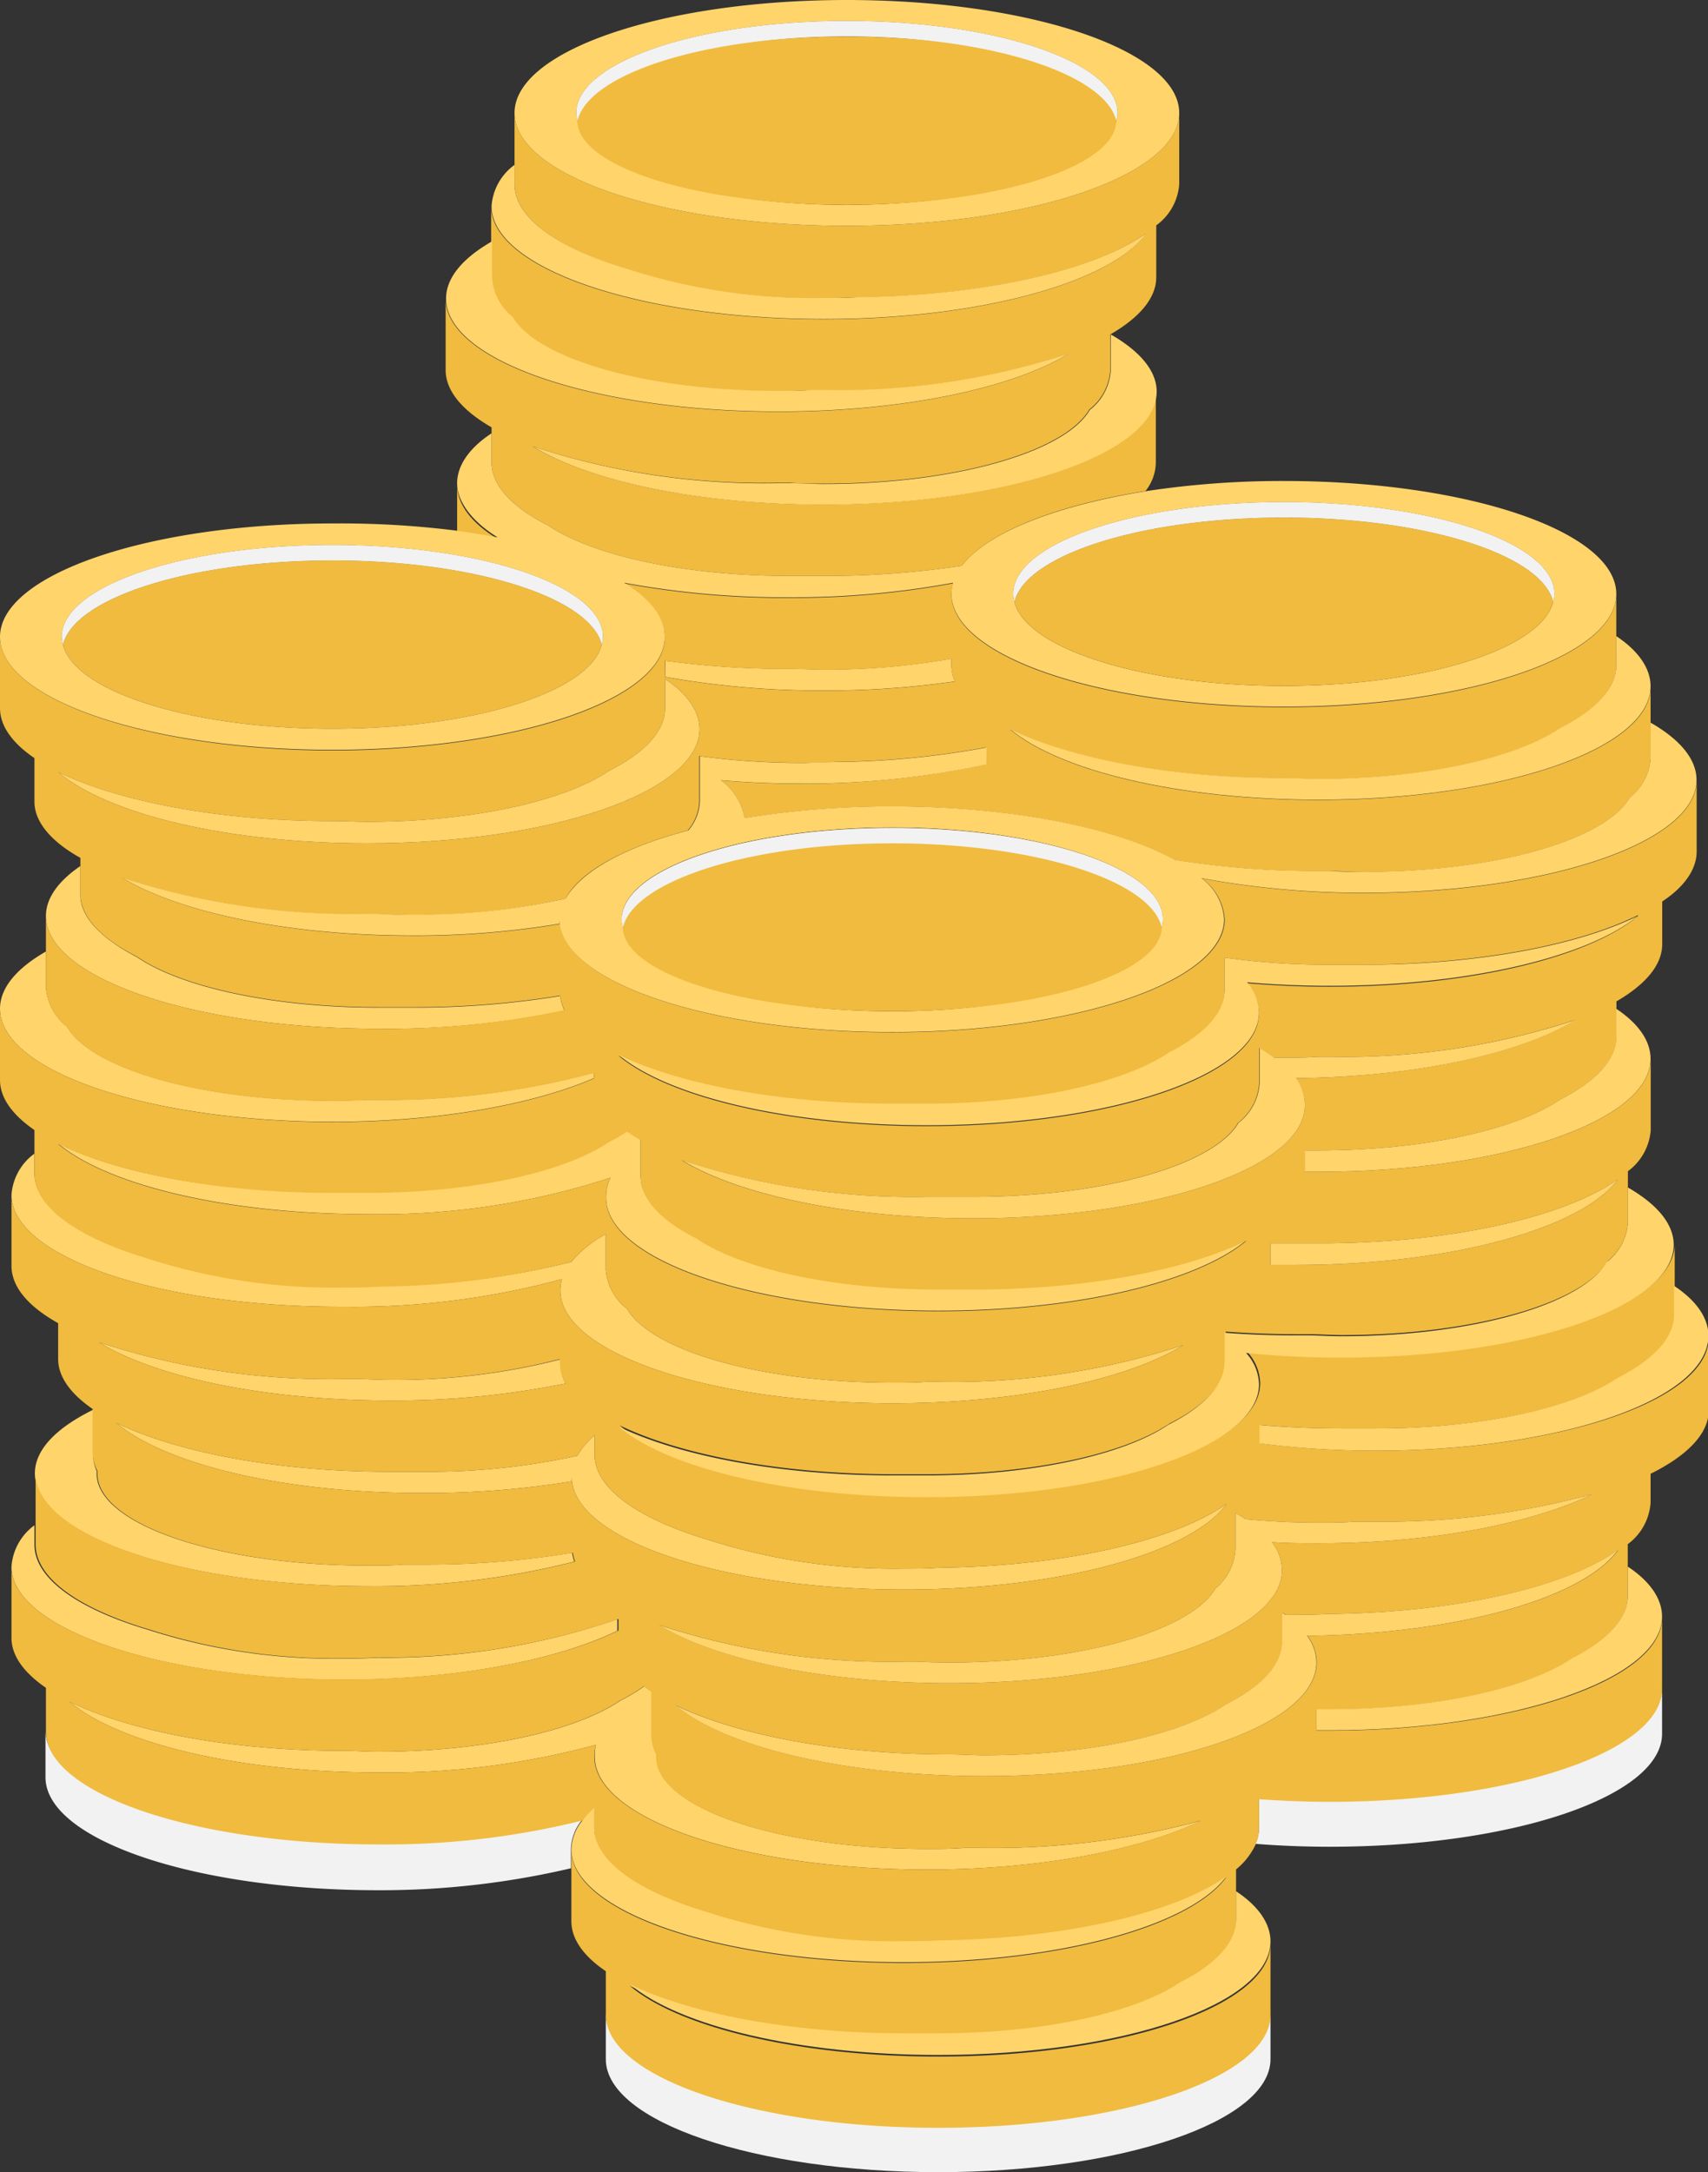 <svg xmlns="http://www.w3.org/2000/svg" viewBox="0 0 117.51 149.39"><rect x="0" y="0" width="117.51" height="149.39" fill="#333333" stroke="none"/><defs><style>.cls-1{isolation:isolate;}.cls-2{fill:#ffd46b;}.cls-3{fill:#f0bb3e;}.cls-4{fill:#f2f2f2;mix-blend-mode:multiply;}</style></defs><title>finance-coins</title><g class="cls-1"><g id="Layer_1" data-name="Layer 1"><path class="cls-2" d="M54.32,46h.11c.74,0,1.49.05,2.25.05a49.22,49.22,0,0,0,8.78-.75v.44a2.75,2.75,0,0,0,.24,1.12,62,62,0,0,1-9,.63,61,61,0,0,1-10.94-.94V45.44A62.4,62.4,0,0,0,54.32,46Z"/><path class="cls-3" d="M34.24,37.06c-.89-.17-1.83-.32-2.79-.46V33.34C31.45,34.69,32.46,36,34.24,37.06Z"/><path class="cls-3" d="M66.18,38.91a62.4,62.4,0,0,1-9.5.7h-.11c-.74,0-1.49,0-2.25,0-7.29,0-13.58-1.42-16.64-3.49-2.44-1.24-3.86-2.72-3.86-4.32V29.39c-2-1.15-3.16-2.5-3.16-3.94v-4.9c0,4.29,10.24,7.77,22.87,7.77,8.62,0,16.13-1.62,20-4a50.84,50.84,0,0,1-16.88,2.53h-.79c-.77,0-1.56.06-2.36.06-9,0-16.57-2.19-18.26-5.09a3.75,3.75,0,0,1-1.45-2.73v-4.9c0,4.29,10.24,7.77,22.86,7.77,10.74,0,19.74-2.51,22.2-5.9-3.58,2.53-11.08,4.29-19.83,4.4-.77,0-1.56.05-2.37.05a41.53,41.53,0,0,1-13.53-2C38.4,17.07,35.4,15,35.4,12.67V7.77c0,4.29,10.23,7.76,22.86,7.76s22.87-3.47,22.87-7.76v4.9a3.84,3.84,0,0,1-1.58,2.83v3.56c0,1.44-1.15,2.78-3.16,3.94h0v2.44a3.75,3.75,0,0,1-1.45,2.73c-1.69,2.9-9.22,5.09-18.26,5.09-.8,0-1.59,0-2.36-.06h-.79A50.87,50.87,0,0,1,36.65,30.7c3.9,2.39,11.41,4,20,4,12.63,0,22.87-3.47,22.87-7.76v4.9a3.22,3.22,0,0,1-.71,1.93C72.63,34.75,67.9,36.63,66.18,38.91Z"/><path class="cls-2" d="M56.68,34.71c-8.62,0-16.13-1.62-20-4a50.87,50.87,0,0,0,16.88,2.52h.79c.77,0,1.56.06,2.36.06,9,0,16.57-2.19,18.26-5.09a3.75,3.75,0,0,0,1.45-2.73V23c2,1.15,3.16,2.5,3.16,3.94C79.55,31.24,69.31,34.71,56.68,34.71Z"/><path class="cls-2" d="M35.27,21.79c1.69,2.9,9.22,5.09,18.26,5.09.8,0,1.59,0,2.36-.06h.79A50.84,50.84,0,0,0,73.56,24.3c-3.9,2.4-11.41,4-20,4-12.63,0-22.87-3.48-22.87-7.77,0-1.43,1.15-2.78,3.16-3.93v2.44A3.75,3.75,0,0,0,35.27,21.79Z"/><path class="cls-2" d="M43.15,18.49a41.53,41.53,0,0,0,13.53,2c.81,0,1.6,0,2.37-.05,8.75-.11,16.25-1.87,19.83-4.4-2.46,3.39-11.46,5.9-22.2,5.9-12.62,0-22.86-3.48-22.86-7.77a3.82,3.82,0,0,1,1.58-2.83v1.34C35.4,15,38.4,17.07,43.15,18.49Z"/><polygon class="cls-3" points="81.13 7.77 81.13 7.77 81.13 7.77 81.13 7.77"/><polygon class="cls-3" points="35.4 7.77 35.4 7.77 35.4 7.77 35.4 7.77"/><path class="cls-2" d="M81.13,7.77h0C81.13,3.48,70.89,0,58.26,0S35.4,3.48,35.4,7.77h0c0,4.29,10.23,7.76,22.86,7.76S81.13,12.06,81.13,7.77Zm-4.25,0a2.43,2.43,0,0,1-.08.53h0C76,11.54,68,14.09,58.26,14.09S40.52,11.54,39.73,8.3h0a2.43,2.43,0,0,1-.08-.53c0-3.49,8.33-6.33,18.61-6.33S76.88,4.28,76.88,7.77Z"/><ellipse class="cls-3" cx="58.26" cy="8.3" rx="18.54" ry="5.79"/><path class="cls-4" d="M86.62,123.67c1.57.11,3.2.18,4.87.18,12.63,0,22.86-3.48,22.86-7.77v3.16c0,4.29-10.23,7.77-22.86,7.77-1.76,0-3.47-.07-5.11-.2a2.83,2.83,0,0,0,.24-1.13Z"/><path class="cls-4" d="M64.55,146.23c12.63,0,22.86-3.48,22.86-7.77v3.16c0,4.29-10.23,7.77-22.86,7.77s-22.87-3.48-22.87-7.77v-3.16C41.68,142.75,51.92,146.23,64.55,146.23Z"/><path class="cls-4" d="M26,126.8a56.17,56.17,0,0,0,14.06-1.65,3.25,3.25,0,0,0-.78,2v1.34A57.46,57.46,0,0,1,26,130c-12.63,0-22.87-3.48-22.87-7.77V119C3.16,123.32,13.4,126.8,26,126.8Z"/><path class="cls-2" d="M23.66,120.41h.11c.74,0,1.49.06,2.26.06,7.28,0,13.57-1.43,16.63-3.5a12.93,12.93,0,0,0,1.67-1c.16.13.33.25.51.37v3a2.92,2.92,0,0,0,.33,1.31,1.48,1.48,0,0,0,0,.19c0,3.49,8.34,6.32,18.62,6.32.86,0,1.71,0,2.54-.07l1.41,0a54.8,54.8,0,0,0,14.91-1.88c-4.12,2-11,3.37-18.86,3.37-12.63,0-22.87-3.47-22.87-7.76A2.94,2.94,0,0,1,41,120a54.65,54.65,0,0,1-15,1.9c-9.6,0-17.81-2-21.21-4.86C9,119.07,15.84,120.41,23.66,120.41Z"/><path class="cls-2" d="M10.13,112.07a41.72,41.72,0,0,0,13.53,2q1.2,0,2.37-.06a49,49,0,0,0,16.44-2.65v.8c-4.13,2-11,3.36-18.81,3.36C11,115.51.79,112,.79,107.74h0a3.86,3.86,0,0,1,1.58-2.84v1.34C2.37,108.57,5.37,110.65,10.13,112.07Z"/><path class="cls-2" d="M6.65,101.16c0,.06,0,.12,0,.19,0,3.49,8.34,6.32,18.62,6.32.86,0,1.71,0,2.54-.07l1.41,0a61.11,61.11,0,0,0,10.14-.81,3.2,3.2,0,0,0,.15.61,55.88,55.88,0,0,1-14.24,1.69c-12.63,0-22.87-3.47-22.87-7.76,0-1.62,1.46-3.12,4-4.37v2.87A2.92,2.92,0,0,0,6.65,101.16Z"/><path class="cls-2" d="M8,97.86c4.13,2,11,3.36,18.84,3.36h.11c.74,0,1.49,0,2.26,0a47.64,47.64,0,0,0,10.51-1.1,5.26,5.26,0,0,1,1.19-1.41v1.34c0,2.32,3,4.4,7.75,5.83a41.83,41.83,0,0,0,13.54,2c.8,0,1.59,0,2.37-.06,8.74-.1,16.24-1.87,19.82-4.39-2.46,3.38-11.46,5.89-22.19,5.89-12.63,0-22.87-3.47-22.87-7.76v.32a62,62,0,0,1-10.12.8C19.59,102.72,11.38,100.71,8,97.86Z"/><path class="cls-2" d="M38.92,95.15a59.62,59.62,0,0,1-12.1,1.17c-8.63,0-16.14-1.62-20-4a50.85,50.85,0,0,0,16.87,2.52h.79c.78,0,1.56.06,2.37.06a45.31,45.31,0,0,0,11.7-1.41v.24A3,3,0,0,0,38.92,95.15Z"/><path class="cls-2" d="M10.13,86.5a41.72,41.72,0,0,0,13.53,2c.8,0,1.59,0,2.37-.06A55.39,55.39,0,0,0,39.3,86.79a8.27,8.27,0,0,1,2.38-1.92v2.44A3.75,3.75,0,0,0,43.13,90c1.69,2.9,9.22,5.09,18.26,5.09.8,0,1.59,0,2.36-.06h.8a50.85,50.85,0,0,0,16.87-2.52c-3.9,2.39-11.41,4-20,4-12.63,0-22.87-3.47-22.87-7.76a3,3,0,0,1,.11-.78,54.65,54.65,0,0,1-15,1.9C11,89.93.79,86.45.79,82.17h0a3.84,3.84,0,0,1,1.58-2.83v1.34C2.37,83,5.37,85.07,10.13,86.5Z"/><path class="cls-2" d="M22.87,82H23c.74,0,1.49,0,2.26,0,7.28,0,13.57-1.42,16.63-3.49a12.11,12.11,0,0,0,1.25-.72c.29.2.6.39.93.58v2.46c0,1.6,1.42,3.09,3.86,4.32,3.06,2.07,9.35,3.5,16.64,3.5.76,0,1.51,0,2.25,0h.12c7.81,0,14.7-1.34,18.83-3.37-3.39,2.85-11.6,4.86-21.2,4.86-12.63,0-22.87-3.48-22.87-7.77A3,3,0,0,1,42,81a51.1,51.1,0,0,1-16.8,2.5c-9.6,0-17.81-2-21.21-4.86C8.16,80.71,15.05,82,22.87,82Z"/><path class="cls-2" d="M4.61,70.61c1.69,2.9,9.22,5.09,18.26,5.09q1.2,0,2.37-.06H26a54.94,54.94,0,0,0,14.86-1.87v.38c-4.19,1.81-10.7,3-18,3C10.24,77.14,0,73.67,0,69.38c0-1.44,1.15-2.79,3.16-3.94v2.44A3.79,3.79,0,0,0,4.61,70.61Z"/><path class="cls-2" d="M9.4,65.81c3,2.07,9.34,3.49,16.63,3.49.76,0,1.51,0,2.25,0h.12a62.25,62.25,0,0,0,10.14-.8,2.94,2.94,0,0,0,.3,1A58.37,58.37,0,0,1,26,70.75C13.4,70.75,3.16,67.27,3.16,63c0-1.23.85-2.4,2.37-3.44v2C5.53,63.09,7,64.57,9.4,65.81Z"/><path class="cls-3" d="M5.53,59v2.46c0,1.6,1.42,3.08,3.87,4.32,3,2.07,9.34,3.49,16.63,3.49.76,0,1.51,0,2.25,0h.12a62.25,62.25,0,0,0,10.14-.8,2.94,2.94,0,0,0,.3,1A58.37,58.37,0,0,1,26,70.75C13.4,70.75,3.16,67.27,3.16,63v4.9a3.79,3.79,0,0,0,1.45,2.73c1.69,2.9,9.22,5.09,18.26,5.09q1.2,0,2.37-.06H26a54.94,54.94,0,0,0,14.86-1.87v.38c-4.19,1.81-10.7,3-18,3C10.24,77.14,0,73.67,0,69.38v4.9c0,1.23.86,2.4,2.37,3.44v3c0,2.32,3,4.4,7.76,5.83a41.72,41.72,0,0,0,13.53,2c.8,0,1.59,0,2.37-.06A55.39,55.39,0,0,0,39.3,86.79a8.27,8.27,0,0,1,2.38-1.92v2.44A3.75,3.75,0,0,0,43.13,90c1.69,2.9,9.22,5.09,18.26,5.09.8,0,1.59,0,2.36-.06h.8a50.85,50.85,0,0,0,16.87-2.52c-3.9,2.39-11.41,4-20,4-12.63,0-22.87-3.47-22.87-7.76a3,3,0,0,1,.11-.78,54.65,54.65,0,0,1-15,1.9C11,89.93.79,86.45.79,82.17v4.89C.79,88.5,1.94,89.85,4,91v2.46c0,1.23.86,2.4,2.37,3.44v2.95a2.92,2.92,0,0,0,.33,1.31c0,.06,0,.12,0,.19,0,3.49,8.34,6.32,18.62,6.32.86,0,1.71,0,2.54-.07l1.41,0a61.11,61.11,0,0,0,10.14-.81,3.2,3.2,0,0,0,.15.61,55.88,55.88,0,0,1-14.24,1.69c-12.63,0-22.87-3.47-22.87-7.76v4.89c0,2.33,3,4.41,7.76,5.83a41.72,41.72,0,0,0,13.53,2q1.2,0,2.37-.06a49,49,0,0,0,16.44-2.65v.8c-4.13,2-11,3.36-18.81,3.36C11,115.51.79,112,.79,107.74v4.9c0,1.24.86,2.4,2.37,3.44v3h0c0,4.29,10.24,7.77,22.87,7.77a56.17,56.17,0,0,0,14.06-1.65,6.13,6.13,0,0,1,.8-.82v1.35c0,2.32,3,4.4,7.75,5.82a41.55,41.55,0,0,0,13.54,2c.8,0,1.59,0,2.37-.05,8.74-.11,16.24-1.87,19.82-4.4-2.46,3.39-11.46,5.9-22.19,5.9-12.63,0-22.87-3.48-22.87-7.77v4.9c0,1.24.85,2.41,2.37,3.44v3c0,4.29,10.24,7.77,22.87,7.77s22.86-3.48,22.86-7.77v-4.9h0c0,4.29-10.23,7.77-22.86,7.77-9.6,0-17.82-2-21.21-4.86,4.13,2,11,3.37,18.84,3.37h.11c.74,0,1.49,0,2.26,0,7.28,0,13.57-1.43,16.63-3.5,2.44-1.23,3.86-2.72,3.86-4.32v-3.56a4.9,4.9,0,0,0,1.34-1.7,2.83,2.83,0,0,0,.24-1.13v-2c1.57.11,3.2.18,4.87.18,12.63,0,22.86-3.48,22.86-7.77v-4.9c0,4.29-10.23,7.77-22.86,7.77h-.92v-1.45h.92c7.28,0,13.57-1.42,16.63-3.49,2.44-1.24,3.87-2.72,3.87-4.32v-3.56a3.88,3.88,0,0,0,1.57-2.84v-2c2.5-1.24,4-2.74,4-4.36V92h0c0,4.29-10.23,7.77-22.86,7.77a63.49,63.49,0,0,1-8-.5V98c1.81.16,3.71.24,5.66.24h.11c.74,0,1.49,0,2.26,0,7.28,0,13.57-1.42,16.63-3.49,2.44-1.24,3.86-2.73,3.86-4.32v-4.9c0,4.29-10.23,7.76-22.86,7.76a65.17,65.17,0,0,1-6.55-.32,3.31,3.31,0,0,1,.89,2.15c0,4.29-10.23,7.77-22.86,7.77-9.6,0-17.82-2-21.21-4.86,4.13,2,11,3.36,18.84,3.36h.11c.74,0,1.49,0,2.26,0,7.28,0,13.57-1.42,16.63-3.49,2.44-1.24,3.86-2.72,3.86-4.32v-2c1.57.12,3.2.18,4.87.18h.79c.78,0,1.56.06,2.37.06,9,0,16.56-2.19,18.25-5.09A3.77,3.77,0,0,0,112,84.11V80.55a3.86,3.86,0,0,0,1.57-2.83v-4.9c0,4.29-10.23,7.77-22.86,7.77h-.92V79.12l.92,0c7.28,0,13.57-1.42,16.63-3.49,2.44-1.24,3.87-2.73,3.87-4.33V68.87c2-1.16,3.15-2.5,3.15-3.94V62c1.52-1,2.37-2.21,2.37-3.44v-4.9c0,4.29-10.23,7.76-22.86,7.76a61.15,61.15,0,0,1-11.16-1,3.83,3.83,0,0,1,1.55,2.81C84.25,67.52,74,71,61.39,71s-22.87-3.48-22.87-7.77v.32a60.86,60.86,0,0,1-10.12.81c-8.63,0-16.14-1.63-20-4a50.85,50.85,0,0,0,16.87,2.52H26c.78,0,1.56.06,2.37.06A47,47,0,0,0,38.91,61.8c1-1.89,4.11-3.55,8.41-4.69a3.24,3.24,0,0,0,.79-2V52a52.86,52.86,0,0,0,7,.46c.8,0,1.59,0,2.36-.06a60,60,0,0,0,10.36-1v.72a2.18,2.18,0,0,0,0,.44A58.61,58.61,0,0,1,55.11,53.9c-1.91,0-3.76-.08-5.52-.23a4.19,4.19,0,0,1,1.65,2.6,62.29,62.29,0,0,1,10.15-.8c8.22,0,15.42,1.47,19.45,3.68a61.51,61.51,0,0,0,9.86.76h.79c.78,0,1.56.06,2.37.06,9,0,16.56-2.19,18.25-5.09a3.75,3.75,0,0,0,1.45-2.73v-4.9c0,4.29-10.23,7.77-22.86,7.77-9.6,0-17.82-2-21.21-4.86,4.13,2,11,3.37,18.84,3.37h.11c.74,0,1.49.06,2.26.06,7.28,0,13.57-1.43,16.63-3.5,2.44-1.24,3.87-2.72,3.87-4.32v-4.9h0c0,4.29-10.24,7.77-22.87,7.77s-22.87-3.48-22.87-7.77a2.78,2.78,0,0,1,.11-.75,60.29,60.29,0,0,1-11.25,1,60.49,60.49,0,0,1-11.38-1c1.78,1.1,2.8,2.37,2.8,3.72,0,4.29-10.24,7.77-22.87,7.77S0,48.09,0,43.8v4.9c0,1.24.86,2.41,2.37,3.44v3C2.37,56.53,3.52,57.88,5.53,59ZM45.74,45.44a62.4,62.4,0,0,0,8.58.57h.11c.74,0,1.49.05,2.25.05a49.22,49.22,0,0,0,8.78-.75v.44a2.75,2.75,0,0,0,.24,1.12,62,62,0,0,1-9,.63,61,61,0,0,1-10.94-.94ZM25.24,58C15.64,58,7.43,56,4,53.1c4.13,2,11,3.37,18.84,3.37H23c.74,0,1.49.05,2.26.05,7.28,0,13.57-1.43,16.63-3.5,2.44-1.23,3.87-2.72,3.87-4.32v-2c1.51,1,2.37,2.21,2.37,3.45C48.11,54.48,37.87,58,25.24,58Zm87.45,5c-3.39,2.85-11.6,4.86-21.2,4.86-2,0-3.87-.09-5.69-.24a3.28,3.28,0,0,1,.82,2.07c0,4.29-10.23,7.76-22.86,7.76-9.6,0-17.82-2-21.21-4.85,4.13,2,11,3.36,18.84,3.36h.11c.74,0,1.49,0,2.26,0,7.28,0,13.57-1.43,16.63-3.5,2.44-1.23,3.86-2.72,3.86-4.32V65.86a51.3,51.3,0,0,0,7.24.49c.76,0,1.51,0,2.25,0h.12C101.67,66.3,108.56,65,112.69,62.94ZM4,78.68c4.13,2,11,3.36,18.84,3.36H23c.74,0,1.49,0,2.26,0,7.28,0,13.57-1.42,16.63-3.49a12.11,12.11,0,0,0,1.25-.72c.29.2.6.39.93.58v2.46c0,1.6,1.42,3.09,3.86,4.32,3.06,2.07,9.35,3.5,16.64,3.5.76,0,1.51,0,2.25,0h.12c7.81,0,14.7-1.34,18.83-3.37-3.39,2.85-11.6,4.86-21.2,4.86-12.63,0-22.87-3.48-22.87-7.77A3,3,0,0,1,42,81a51.1,51.1,0,0,1-16.8,2.5C15.64,83.54,7.43,81.53,4,78.68Zm62.89,5.11c-8.63,0-16.14-1.63-20-4a51,51,0,0,0,16.88,2.52h.79c.78,0,1.56,0,2.37,0,9,0,16.56-2.19,18.25-5.09a3.74,3.74,0,0,0,1.45-2.72V72.08a10,10,0,0,1,1,.66h.69c.8,0,1.59,0,2.36-.06h.8a50.82,50.82,0,0,0,16.87-2.53c-3.77,2.32-10.94,3.92-19.22,4A3.16,3.16,0,0,1,89.78,76C89.78,80.31,79.55,83.79,66.92,83.79ZM89.12,87l-1.71,0V85.51l1.71,0c.8,0,1.59,0,2.37,0,8.74-.1,16.24-1.87,19.82-4.4C108.85,84.47,99.85,87,89.12,87ZM8,97.86c4.13,2,11,3.36,18.84,3.36h.11c.74,0,1.49,0,2.26,0a47.64,47.64,0,0,0,10.51-1.1,5.26,5.26,0,0,1,1.19-1.41v1.34c0,2.32,3,4.4,7.75,5.83a41.83,41.83,0,0,0,13.54,2c.8,0,1.59,0,2.37-.06,8.74-.1,16.24-1.87,19.82-4.39-2.46,3.38-11.46,5.89-22.19,5.89-12.63,0-22.87-3.47-22.87-7.76v.32a62,62,0,0,1-10.12.8C19.59,102.72,11.38,100.71,8,97.86Zm57.36,17.9c-8.63,0-16.14-1.63-20-4a51,51,0,0,0,16.88,2.52H63q1.16.06,2.37.06c9,0,16.56-2.19,18.25-5.09A3.75,3.75,0,0,0,85,106.49v-2.44c.25.14.48.29.7.43,1.58.15,3.24.24,5,.24.86,0,1.71,0,2.54-.07l1.41,0a54.38,54.38,0,0,0,14.91-1.89c-4.12,2-11,3.38-18.86,3.38-1.09,0-2.15,0-3.19-.08A3.2,3.2,0,0,1,88.2,108C88.2,112.28,78,115.76,65.34,115.76Zm2.37,6.39c-9.6,0-17.82-2-21.21-4.86,4.13,2,11,3.37,18.84,3.37h.11c.74,0,1.49.06,2.26.06,7.28,0,13.57-1.43,16.63-3.5,2.44-1.24,3.86-2.72,3.86-4.32v-2a1.88,1.88,0,0,1,.23.16h.69q1.2,0,2.37-.06c8.74-.1,16.24-1.86,19.82-4.39-2.4,3.3-11,5.76-21.38,5.89a3.13,3.13,0,0,1,.64,1.83C90.57,118.67,80.34,122.15,67.71,122.15ZM26,121.9c-9.6,0-17.81-2-21.21-4.86,4.13,2,11,3.37,18.84,3.37h.11c.74,0,1.49.06,2.26.06,7.28,0,13.57-1.43,16.63-3.5a12.93,12.93,0,0,0,1.67-1c.16.13.33.25.51.37v3a2.92,2.92,0,0,0,.33,1.31,1.48,1.48,0,0,0,0,.19c0,3.49,8.34,6.32,18.62,6.32.86,0,1.71,0,2.54-.07l1.41,0a54.8,54.8,0,0,0,14.91-1.88c-4.12,2-11,3.37-18.86,3.37-12.63,0-22.87-3.47-22.87-7.76A2.94,2.94,0,0,1,41,120,54.65,54.65,0,0,1,26,121.9ZM38.52,93.47v.24a3,3,0,0,0,.4,1.44,59.62,59.62,0,0,1-12.1,1.17c-8.63,0-16.14-1.62-20-4a50.85,50.85,0,0,0,16.87,2.52h.79c.78,0,1.56.06,2.37.06A45.31,45.31,0,0,0,38.52,93.47Z"/><path class="cls-2" d="M25.24,58C15.64,58,7.43,56,4,53.1c4.13,2,11,3.37,18.84,3.37H23c.74,0,1.49.05,2.26.05,7.28,0,13.57-1.43,16.63-3.5,2.44-1.23,3.87-2.72,3.87-4.32v-2c1.51,1,2.37,2.21,2.37,3.45C48.11,54.48,37.87,58,25.24,58Z"/><path class="cls-3" d="M22.87,38.54c9.75,0,17.74,2.55,18.53,5.79-.79,3.24-8.78,5.79-18.53,5.79S5.13,47.57,4.33,44.33C5.13,41.09,13.11,38.54,22.87,38.54Z"/><path class="cls-2" d="M91.49,119h-.92v-1.45h.92c7.28,0,13.57-1.42,16.63-3.49,2.44-1.24,3.87-2.72,3.87-4.32v-2c1.51,1,2.36,2.2,2.36,3.44C114.35,115.47,104.12,119,91.49,119Z"/><path class="cls-2" d="M94.65,99.77a63.49,63.49,0,0,1-8-.5V98c1.81.16,3.71.24,5.66.24h.11c.74,0,1.49,0,2.26,0,7.28,0,13.57-1.42,16.63-3.49,2.44-1.24,3.86-2.73,3.86-4.32v-2c1.52,1,2.37,2.2,2.37,3.44C117.51,96.29,107.28,99.77,94.65,99.77Z"/><polygon class="cls-3" points="115.14 85.61 115.14 85.61 115.14 85.61 115.14 85.61"/><path class="cls-2" d="M92.28,93.37a65.17,65.17,0,0,1-6.55-.32,3.31,3.31,0,0,1,.89,2.15c0,4.29-10.23,7.77-22.86,7.77-9.6,0-17.82-2-21.21-4.86,4.13,2,11,3.36,18.84,3.36h.11c.74,0,1.49,0,2.26,0,7.28,0,13.57-1.42,16.63-3.49,2.44-1.24,3.86-2.72,3.86-4.32v-2c1.57.12,3.2.18,4.87.18h.79c.78,0,1.56.06,2.37.06,9,0,16.56-2.19,18.25-5.09A3.77,3.77,0,0,0,112,84.11V81.67c2,1.15,3.15,2.5,3.15,3.94h0C115.14,89.9,104.91,93.37,92.28,93.37Z"/><path class="cls-2" d="M89.12,87l-1.71,0V85.51l1.71,0c.8,0,1.59,0,2.37,0,8.74-.1,16.24-1.87,19.82-4.4C108.85,84.47,99.85,87,89.12,87Z"/><path class="cls-2" d="M90.7,80.59h-.92V79.12l.92,0c7.28,0,13.57-1.42,16.63-3.49,2.44-1.24,3.87-2.73,3.87-4.33V69.38c1.51,1,2.36,2.2,2.36,3.44C113.56,77.11,103.33,80.59,90.7,80.59Z"/><path class="cls-2" d="M91.49,67.8c-2,0-3.87-.09-5.69-.24a3.28,3.28,0,0,1,.82,2.07c0,4.29-10.23,7.76-22.86,7.76-9.6,0-17.82-2-21.21-4.85,4.13,2,11,3.36,18.84,3.36h.11c.74,0,1.49,0,2.26,0,7.28,0,13.57-1.43,16.63-3.5,2.44-1.23,3.86-2.72,3.86-4.32V65.86a51.3,51.3,0,0,0,7.24.49c.76,0,1.51,0,2.25,0h.12c7.81,0,14.7-1.33,18.83-3.36C109.3,65.79,101.09,67.8,91.49,67.8Z"/><polygon class="cls-3" points="116.72 53.64 116.72 53.64 116.72 53.64 116.72 53.64"/><path class="cls-2" d="M116.72,53.64h0c0-1.44-1.15-2.79-3.16-3.94v2.44a3.75,3.75,0,0,1-1.45,2.73c-1.69,2.9-9.22,5.09-18.25,5.09-.81,0-1.59,0-2.37-.06H90.7a61.51,61.51,0,0,1-9.86-.76c-4-2.21-11.23-3.68-19.45-3.68a62.29,62.29,0,0,0-10.15.8,4.19,4.19,0,0,0-1.65-2.6c1.76.15,3.61.23,5.52.23a58.61,58.61,0,0,0,12.76-1.32,2.18,2.18,0,0,1,0-.44v-.72a60,60,0,0,1-10.36,1c-.77,0-1.56.06-2.36.06a52.86,52.86,0,0,1-7-.46v3.1a3.24,3.24,0,0,1-.79,2C43,58.25,40,59.91,38.91,61.8A47,47,0,0,1,28.4,62.91c-.81,0-1.59,0-2.37-.06h-.79A50.85,50.85,0,0,1,8.37,60.34c3.89,2.39,11.4,4,20,4a60.86,60.86,0,0,0,10.12-.81v-.32h0c0,4.29,10.24,7.77,22.87,7.77s22.86-3.48,22.86-7.77a3.83,3.83,0,0,0-1.55-2.81,61.15,61.15,0,0,0,11.16,1C106.49,61.4,116.72,57.93,116.72,53.64ZM42.85,63.76h0a2.34,2.34,0,0,1-.08-.53c0-3.49,8.34-6.32,18.62-6.32S80,59.74,80,63.23a2.34,2.34,0,0,1-.08.53h0c-.79,3.25-8.78,5.79-18.53,5.79S43.65,67,42.85,63.76Z"/><path class="cls-2" d="M90.7,55c-9.6,0-17.82-2-21.21-4.86,4.13,2,11,3.37,18.84,3.37h.11c.74,0,1.49.06,2.26.06,7.28,0,13.57-1.43,16.63-3.5,2.44-1.24,3.87-2.72,3.87-4.32v-2c1.51,1,2.36,2.21,2.36,3.44C113.56,51.53,103.33,55,90.7,55Z"/><path class="cls-2" d="M111.2,40.85h0c0-4.29-10.24-7.77-22.87-7.77a62.17,62.17,0,0,0-9.49.7c-6.21,1-10.94,2.85-12.66,5.13a62.4,62.4,0,0,1-9.5.7h-.11c-.74,0-1.49,0-2.25,0-7.29,0-13.58-1.42-16.64-3.49-2.44-1.24-3.86-2.72-3.86-4.32v-2c-1.52,1-2.37,2.2-2.37,3.44s1,2.62,2.79,3.72c-.89-.17-1.83-.32-2.79-.46A64.13,64.13,0,0,0,22.87,36C10.24,36,0,39.51,0,43.8s10.24,7.77,22.87,7.77,22.87-3.48,22.87-7.77c0-1.35-1-2.62-2.8-3.72a60.49,60.49,0,0,0,11.38,1,60.29,60.29,0,0,0,11.25-1,2.78,2.78,0,0,0-.11.75c0,4.29,10.24,7.77,22.87,7.77S111.2,45.14,111.2,40.85ZM41.48,43.8a1.89,1.89,0,0,1-.08.53h0c-.79,3.24-8.78,5.79-18.53,5.79S5.13,47.57,4.33,44.33h0a2.34,2.34,0,0,1-.08-.53c0-3.49,8.34-6.32,18.62-6.32S41.48,40.31,41.48,43.8Zm65.46-2.95a2,2,0,0,1-.08.53h0c-.79,3.24-8.78,5.79-18.53,5.79s-17.74-2.55-18.54-5.79h0a2.43,2.43,0,0,1-.08-.53c0-3.49,8.34-6.32,18.62-6.32S106.94,37.36,106.94,40.85Z"/><path class="cls-3" d="M88.33,35.59c9.75,0,17.74,2.55,18.53,5.79-.79,3.24-8.78,5.79-18.53,5.79s-17.74-2.55-18.54-5.79C70.59,38.14,78.57,35.59,88.33,35.59Z"/><path class="cls-2" d="M64.55,141.33c-9.6,0-17.82-2-21.21-4.86,4.13,2,11,3.37,18.84,3.37h.11c.74,0,1.49,0,2.26,0,7.28,0,13.57-1.43,16.63-3.5,2.44-1.23,3.86-2.72,3.86-4.32v-1.95c1.52,1,2.37,2.21,2.37,3.44C87.41,137.85,77.18,141.33,64.55,141.33Z"/><path class="cls-2" d="M40.89,124.33v1.35c0,2.32,3,4.4,7.75,5.82a41.55,41.55,0,0,0,13.54,2c.8,0,1.59,0,2.37-.05,8.74-.11,16.24-1.87,19.82-4.4-2.46,3.39-11.46,5.9-22.19,5.9-12.63,0-22.87-3.48-22.87-7.77a3.25,3.25,0,0,1,.78-2A6.13,6.13,0,0,1,40.89,124.33Z"/><path class="cls-2" d="M67.71,122.15c-9.6,0-17.82-2-21.21-4.86,4.13,2,11,3.37,18.84,3.37h.11c.74,0,1.49.06,2.26.06,7.28,0,13.57-1.43,16.63-3.5,2.44-1.24,3.86-2.72,3.86-4.32v-2a1.88,1.88,0,0,1,.23.16h.69q1.2,0,2.37-.06c8.74-.1,16.24-1.86,19.82-4.39-2.4,3.3-11,5.76-21.38,5.89a3.13,3.13,0,0,1,.64,1.83C90.57,118.67,80.34,122.15,67.71,122.15Z"/><path class="cls-2" d="M65.34,115.76c-8.63,0-16.14-1.63-20-4a51,51,0,0,0,16.88,2.52H63q1.16.06,2.37.06c9,0,16.56-2.19,18.25-5.09A3.75,3.75,0,0,0,85,106.49v-2.44c.25.14.48.29.7.43,1.58.15,3.24.24,5,.24.86,0,1.71,0,2.54-.07l1.41,0a54.38,54.38,0,0,0,14.91-1.89c-4.12,2-11,3.38-18.86,3.38-1.09,0-2.15,0-3.19-.08A3.2,3.2,0,0,1,88.2,108C88.2,112.28,78,115.76,65.34,115.76Z"/><path class="cls-2" d="M66.92,83.79c-8.63,0-16.14-1.63-20-4a51,51,0,0,0,16.88,2.52h.79c.78,0,1.56,0,2.37,0,9,0,16.56-2.19,18.25-5.09a3.74,3.74,0,0,0,1.45-2.72V72.08a10,10,0,0,1,1,.66h.69c.8,0,1.59,0,2.36-.06h.8a50.82,50.82,0,0,0,16.87-2.53c-3.77,2.32-10.94,3.92-19.22,4A3.16,3.16,0,0,1,89.78,76C89.78,80.31,79.55,83.79,66.92,83.79Z"/><polygon class="cls-3" points="38.52 63.23 38.52 63.23 38.52 63.23 38.52 63.23"/><ellipse class="cls-3" cx="61.39" cy="63.76" rx="18.54" ry="5.79"/><path class="cls-2" d="M39.73,8.3a2.43,2.43,0,0,1-.08-.53,2.43,2.43,0,0,0,.08.53Z"/><path class="cls-4" d="M39.73,8.3a2.43,2.43,0,0,1-.08-.53,2.43,2.43,0,0,0,.08.53Z"/><path class="cls-2" d="M76.8,8.3h0a2.43,2.43,0,0,0,.08-.53A2.43,2.43,0,0,1,76.8,8.3Z"/><path class="cls-4" d="M76.8,8.3h0a2.43,2.43,0,0,0,.08-.53A2.43,2.43,0,0,1,76.8,8.3Z"/><path class="cls-3" d="M76.8,8.3C76,5.05,68,2.5,58.26,2.5S40.52,5.05,39.73,8.3a2.43,2.43,0,0,1-.08-.53c0-3.49,8.33-6.33,18.61-6.33S76.88,4.28,76.88,7.77A2.43,2.43,0,0,1,76.8,8.3Z"/><path class="cls-4" d="M76.8,8.3C76,5.05,68,2.5,58.26,2.5S40.52,5.05,39.73,8.3a2.43,2.43,0,0,1-.08-.53c0-3.49,8.33-6.33,18.61-6.33S76.88,4.28,76.88,7.77A2.43,2.43,0,0,1,76.8,8.3Z"/><path class="cls-2" d="M4.33,44.33a2.34,2.34,0,0,1-.08-.53,2.34,2.34,0,0,0,.08.53Z"/><path class="cls-4" d="M4.33,44.33a2.34,2.34,0,0,1-.08-.53,2.34,2.34,0,0,0,.08.53Z"/><path class="cls-2" d="M41.4,44.33h0a1.89,1.89,0,0,0,.08-.53A1.89,1.89,0,0,1,41.4,44.33Z"/><path class="cls-4" d="M41.4,44.33h0a1.89,1.89,0,0,0,.08-.53A1.89,1.89,0,0,1,41.4,44.33Z"/><path class="cls-3" d="M41.48,43.8a1.89,1.89,0,0,1-.08.53c-.79-3.24-8.78-5.79-18.53-5.79S5.13,41.09,4.33,44.33a2.34,2.34,0,0,1-.08-.53c0-3.49,8.34-6.32,18.62-6.32S41.48,40.31,41.48,43.8Z"/><path class="cls-4" d="M41.48,43.8a1.89,1.89,0,0,1-.08.53c-.79-3.24-8.78-5.79-18.53-5.79S5.13,41.09,4.33,44.33a2.34,2.34,0,0,1-.08-.53c0-3.49,8.34-6.32,18.62-6.32S41.48,40.31,41.48,43.8Z"/><path class="cls-2" d="M106.86,41.38h0a2,2,0,0,0,.08-.53A2,2,0,0,1,106.86,41.38Z"/><path class="cls-4" d="M106.86,41.38h0a2,2,0,0,0,.08-.53A2,2,0,0,1,106.86,41.38Z"/><path class="cls-2" d="M69.79,41.38a2.43,2.43,0,0,1-.08-.53,2.43,2.43,0,0,0,.08.53Z"/><path class="cls-4" d="M69.79,41.38a2.43,2.43,0,0,1-.08-.53,2.43,2.43,0,0,0,.08.53Z"/><path class="cls-3" d="M106.94,40.85a2,2,0,0,1-.08.53c-.79-3.24-8.78-5.79-18.53-5.79s-17.74,2.55-18.54,5.79a2.43,2.43,0,0,1-.08-.53c0-3.49,8.34-6.32,18.62-6.32S106.94,37.36,106.94,40.85Z"/><path class="cls-4" d="M106.94,40.85a2,2,0,0,1-.08.53c-.79-3.24-8.78-5.79-18.53-5.79s-17.74,2.55-18.54,5.79a2.43,2.43,0,0,1-.08-.53c0-3.49,8.34-6.32,18.62-6.32S106.94,37.36,106.94,40.85Z"/><path class="cls-2" d="M42.85,63.76a2.34,2.34,0,0,1-.08-.53,2.34,2.34,0,0,0,.08.53Z"/><path class="cls-4" d="M42.85,63.76a2.34,2.34,0,0,1-.08-.53,2.34,2.34,0,0,0,.08.53Z"/><path class="cls-2" d="M79.92,63.76h0a2.34,2.34,0,0,0,.08-.53A2.34,2.34,0,0,1,79.92,63.76Z"/><path class="cls-4" d="M79.92,63.76h0a2.34,2.34,0,0,0,.08-.53A2.34,2.34,0,0,1,79.92,63.76Z"/><path class="cls-3" d="M61.39,58c-9.76,0-17.74,2.55-18.54,5.79a2.34,2.34,0,0,1-.08-.53c0-3.49,8.34-6.32,18.62-6.32S80,59.74,80,63.23a2.34,2.34,0,0,1-.08.53C79.13,60.52,71.14,58,61.39,58Z"/><path class="cls-4" d="M61.39,58c-9.76,0-17.74,2.55-18.54,5.79a2.34,2.34,0,0,1-.08-.53c0-3.49,8.34-6.32,18.62-6.32S80,59.74,80,63.23a2.34,2.34,0,0,1-.08.53C79.13,60.52,71.14,58,61.39,58Z"/></g></g></svg>